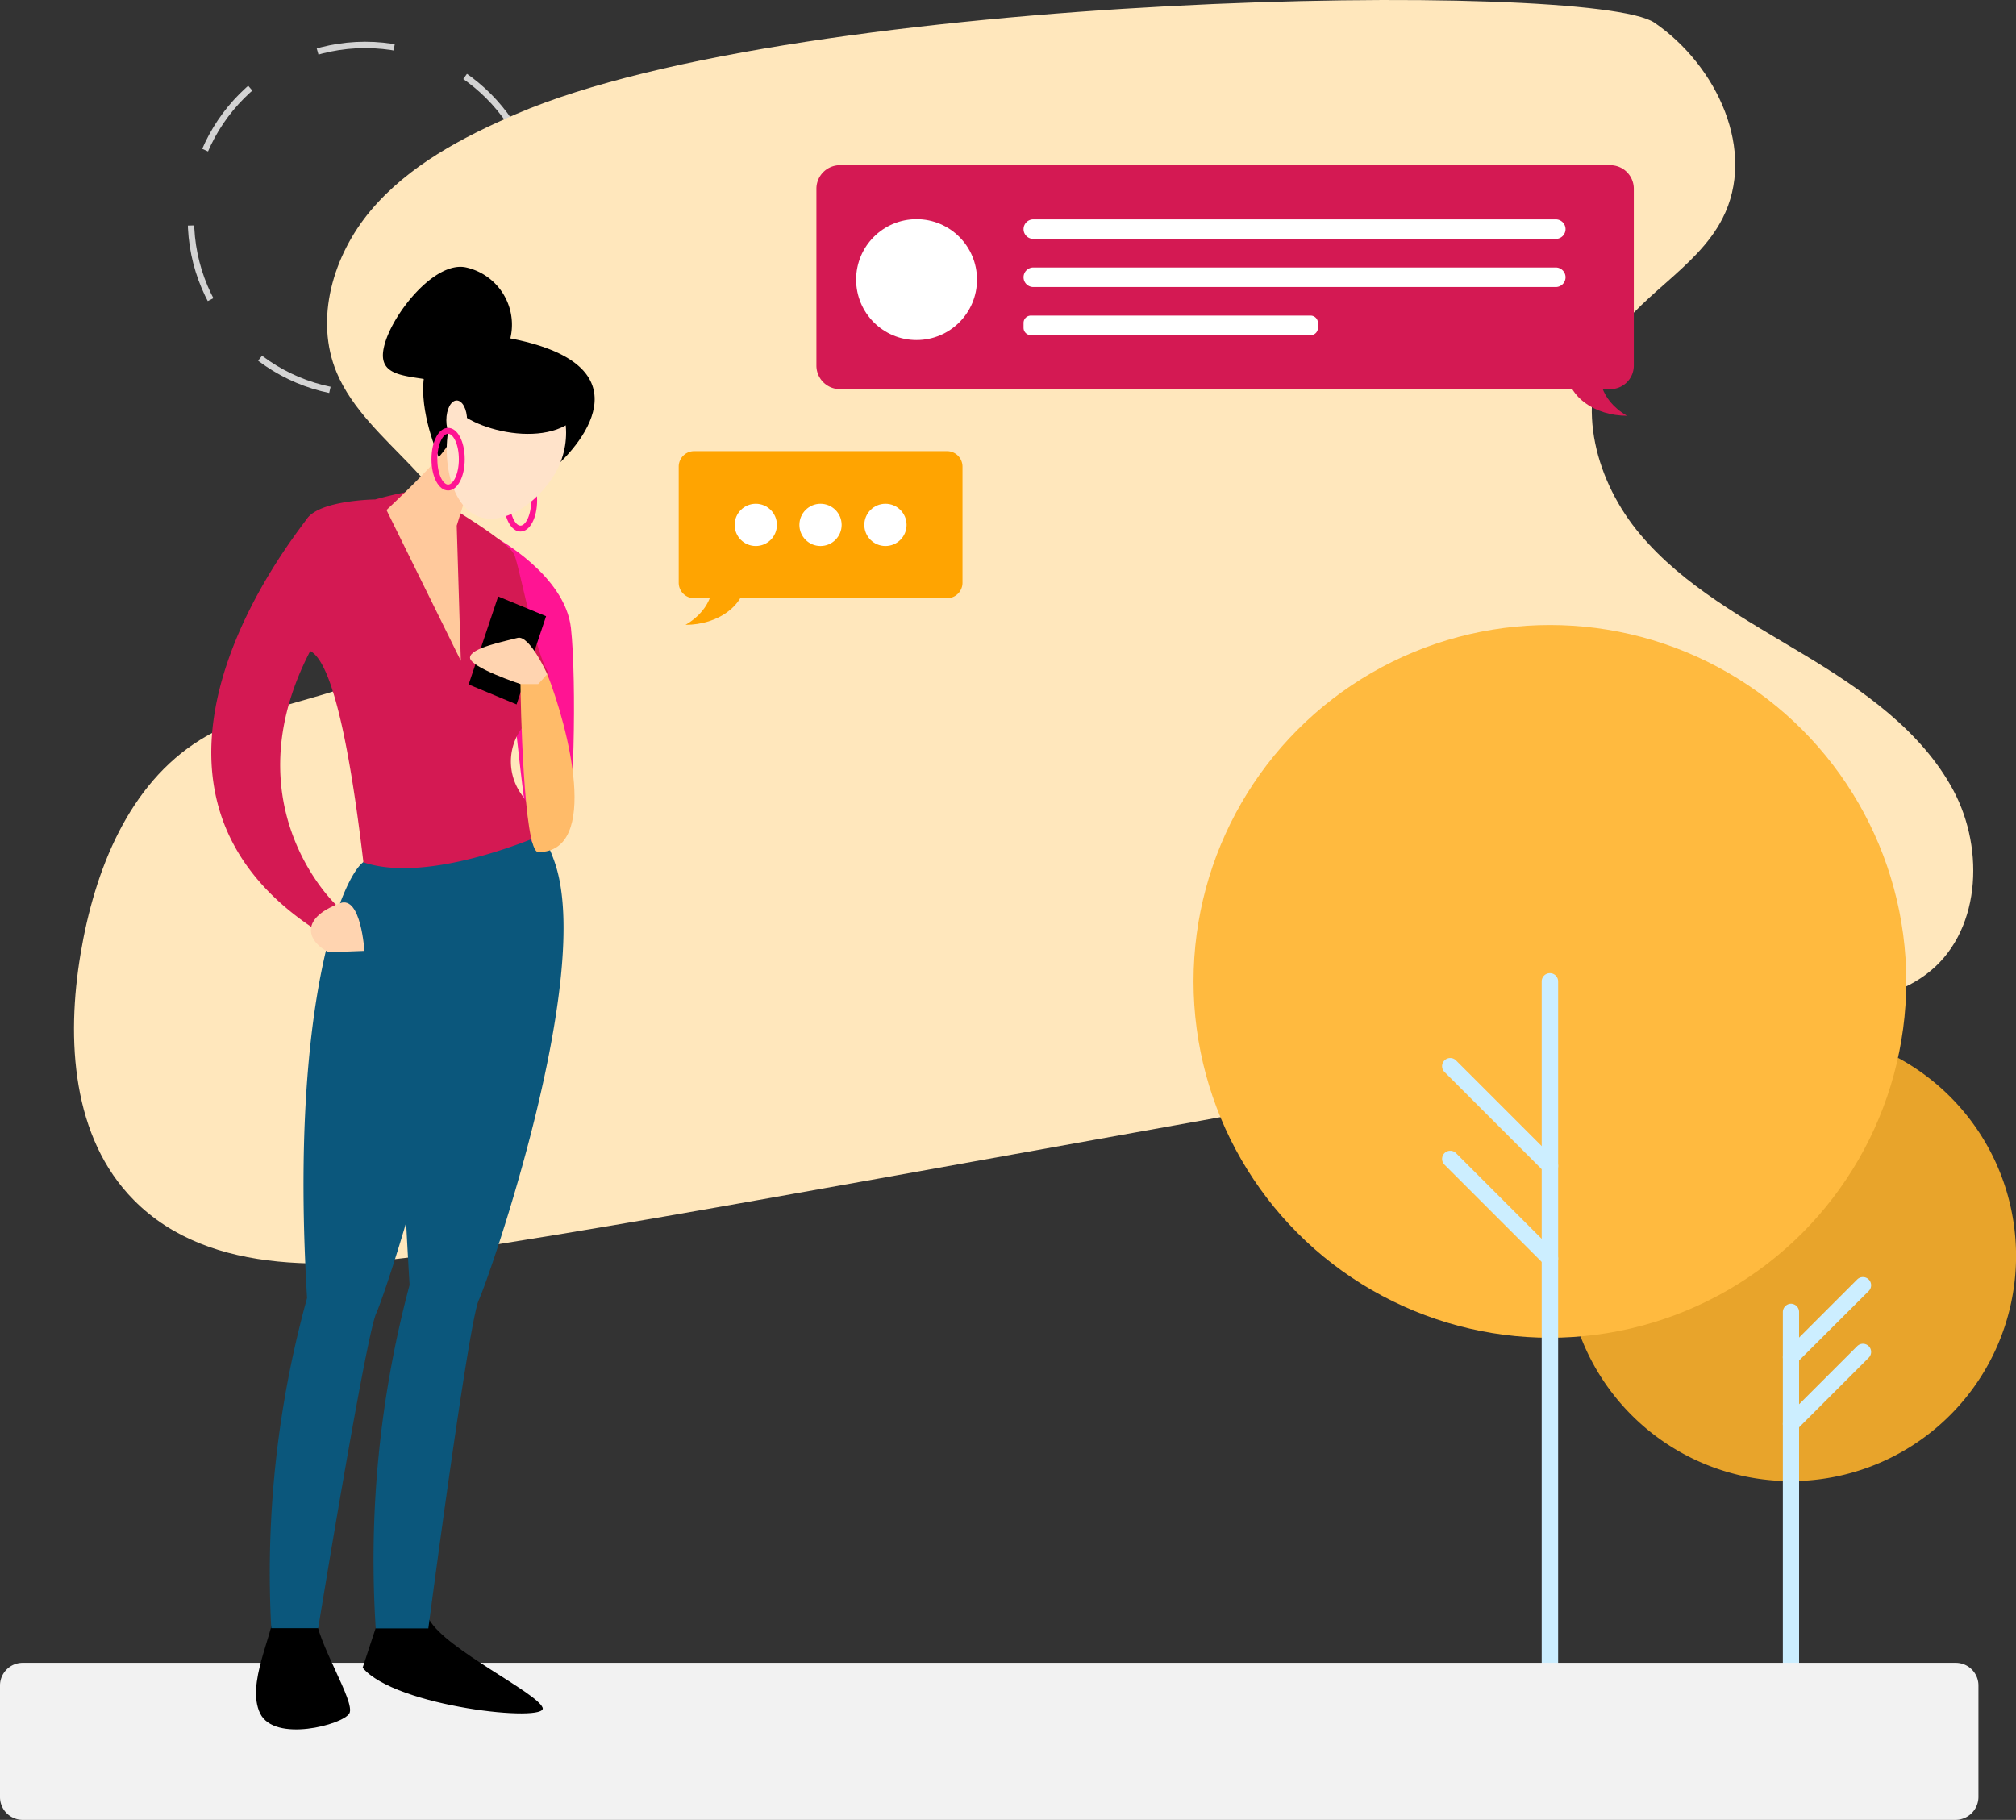 <svg xmlns="http://www.w3.org/2000/svg" width="317.3" height="286.441" viewBox="0 0 317.3 286.441">
  <rect x="0" y="0" width="317.3" height="286.441" fill="#333333" stroke="none"/>
  <g id="image" transform="translate(-34.3 -118.24)">
    <g id="Group_49" data-name="Group 49" transform="translate(64.346 125.308)">
      <circle id="Ellipse_1" data-name="Ellipse 1" cx="27.429" cy="27.429" r="27.429" fill="none" stroke="#d3d3d3" stroke-miterlimit="10" stroke-width="1" stroke-dasharray="12.168 12.168"/>
    </g>
    <g id="Group_50" data-name="Group 50" transform="translate(45.945 118.24)">
      <path id="Path_1" data-name="Path 1" d="M141.755,136.175c-8.5,3.663-16.962,8.127-22.9,15.177s-8.928,17.116-5.357,25.582c4.772,11.3,19.887,17.855,19.949,30.108.062,8.774-8.158,15.454-16.439,18.625s-17.424,4.341-24.967,8.989c-11.36,7.019-16.685,20.626-18.871,33.679-2.278,13.545-1.355,28.969,8.373,38.789,12.068,12.222,32.047,10.836,49.164,8.22,22.812-3.479,45.531-7.573,68.25-11.637q74.715-13.438,149.4-26.844c5.326-.954,10.9-2,15.239-5.233,8.62-6.372,9.359-19.579,4.341-28.969s-14.284-15.823-23.489-21.365-18.933-10.775-25.8-18.933c-6.9-8.158-10.313-20.256-5.11-29.584,4.433-7.881,13.915-12.1,18.04-20.133,5.449-10.59-.831-24.074-10.713-30.846C310.98,115.088,186.7,116.811,141.755,136.175Z" transform="translate(-72.129 -118.24)" fill="#ffe7bc"/>
    </g>
    <g id="Group_60" data-name="Group 60" transform="translate(222.15 216.616)">
      <g id="Group_51" data-name="Group 51" transform="translate(60.923 68.127)">
        <path id="Path_2" data-name="Path 2" d="M892.364,659.1A35.445,35.445,0,1,1,842.4,702.969Z" transform="translate(-842.4 -659.1)" fill="#e8a42b"/>
      </g>
      <g id="Group_52" data-name="Group 52">
        <circle id="Ellipse_2" data-name="Ellipse 2" cx="56.09" cy="56.09" r="56.09" fill="#ffba3f"/>
      </g>
      <g id="Group_59" data-name="Group 59" transform="translate(39.128 54.797)">
        <g id="Group_53" data-name="Group 53" transform="translate(15.67)">
          <path id="Path_3" data-name="Path 3" d="M823.793,727.949a1.3,1.3,0,0,1-1.293-1.293V617.093a1.293,1.293,0,0,1,2.586,0V726.687A1.3,1.3,0,0,1,823.793,727.949Z" transform="translate(-822.5 -615.8)" fill="#cef"/>
        </g>
        <g id="Group_54" data-name="Group 54" transform="translate(0 13.361)">
          <path id="Path_4" data-name="Path 4" d="M788.563,677.455a1.233,1.233,0,0,1-.893-.369l-15.7-15.7a1.284,1.284,0,0,1,1.816-1.816l15.7,15.7a1.278,1.278,0,0,1-.924,2.186Z" transform="translate(-771.6 -659.2)" fill="#cef"/>
        </g>
        <g id="Group_55" data-name="Group 55" transform="translate(0 27.953)">
          <path id="Path_5" data-name="Path 5" d="M788.563,724.855a1.233,1.233,0,0,1-.893-.369l-15.7-15.7a1.284,1.284,0,0,1,1.816-1.816l15.7,15.7a1.278,1.278,0,0,1-.924,2.186Z" transform="translate(-771.6 -706.6)" fill="#cef"/>
        </g>
        <g id="Group_56" data-name="Group 56" transform="translate(53.627 52.025)">
          <path id="Path_6" data-name="Path 6" d="M946.847,844.89a1.352,1.352,0,0,1-1.047-1.324V786.152A1.321,1.321,0,0,1,947,784.8a1.3,1.3,0,0,1,1.355,1.293v57.568A1.264,1.264,0,0,1,946.847,844.89Z" transform="translate(-945.8 -784.796)" fill="#cef"/>
        </g>
        <g id="Group_57" data-name="Group 57" transform="translate(53.627 47.84)">
          <path id="Path_7" data-name="Path 7" d="M947.062,785.084a1.233,1.233,0,0,1-.893-.369,1.3,1.3,0,0,1,0-1.816L957.5,771.569a1.284,1.284,0,0,1,1.816,1.816l-11.329,11.3A1.335,1.335,0,0,1,947.062,785.084Z" transform="translate(-945.8 -771.2)" fill="#cef"/>
        </g>
        <g id="Group_58" data-name="Group 58" transform="translate(53.627 58.337)">
          <path id="Path_8" data-name="Path 8" d="M947.062,819.184a1.233,1.233,0,0,1-.893-.369,1.3,1.3,0,0,1,0-1.816L957.5,805.669a1.284,1.284,0,0,1,1.816,1.816l-11.329,11.329A1.3,1.3,0,0,1,947.062,819.184Z" transform="translate(-945.8 -805.3)" fill="#cef"/>
        </g>
      </g>
    </g>
    <path id="Path_9" data-name="Path 9" d="M342.088,993.12H37.871a3.574,3.574,0,0,1-3.571-3.571V971.971a3.574,3.574,0,0,1,3.571-3.571H342.118a3.574,3.574,0,0,1,3.571,3.571v17.578A3.62,3.62,0,0,1,342.088,993.12Z" transform="translate(0 -588.439)" fill="#f2f2f2"/>
    <g id="Group_65" data-name="Group 65" transform="translate(67.555 160.239)">
      <path id="Path_10" data-name="Path 10" d="M174.522,940.039c.185,4.495,6.4,13.915,5.357,15.7s-11.76,4.618-14.038,0c-2.247-4.618,2.063-12.406,2.063-15.7C167.965,936.776,174.522,940.039,174.522,940.039Z" transform="translate(-158.152 -728.045)"/>
      <path id="Path_11" data-name="Path 11" d="M230.2,940.863c2.709,4.71,16.839,11.391,17.824,13.823s-23.181-.092-28.322-6.28c1.847-5.572,3.294-10.005,3.294-10.005Z" transform="translate(-195.88 -727.914)"/>
      <path id="Path_12" data-name="Path 12" d="M186.9,541.188c-3.2,2.309-11.667,21.734-8.866,68.62a162.229,162.229,0,0,0-5.634,51.965h7.388s7.512-46.116,9.143-49.595,18.1-52.919,11.975-70.9S186.9,541.188,186.9,541.188Z" transform="translate(-162.959 -447.5)" fill="#0b577c"/>
      <path id="Path_13" data-name="Path 13" d="M233.007,531.605c-3.2,2.309-4.895,25.244-2.093,72.16a167.962,167.962,0,0,0-5.326,54.058h8.281s6.311-48.209,7.943-51.688,18.1-50.826,11.975-68.8C247.661,519.322,233.007,531.605,233.007,531.605Z" transform="translate(-199.705 -443.52)" fill="#0b577c"/>
      <path id="Path_14" data-name="Path 14" d="M288.3,393.4s10.744,5.849,11.667,14.13c.924,8.312.462,30.631-.924,32.17s-4.279,3.725-5.418,1.077S288.3,393.4,288.3,393.4Z" transform="translate(-243.362 -350.692)" fill="#ff1493"/>
      <path id="Path_15" data-name="Path 15" d="M157.371,373.118c2.063-2.955,10.744-3.048,10.744-3.048a67.588,67.588,0,0,1,7.142-1.57s13.853,7.789,14.808,10.375c.924,2.586,3.263,15.054,5.141,18.163,1.016,1.693-1.447,5.664-3.91,8.9a8.877,8.877,0,0,0-.277,10.375l4.187,6.188s-18.225,8.312-28.938,4.679c-1.416-11.945-4.156-31.185-8.374-33.248-12.622,24.32,4.033,39.9,4.033,39.9a14.359,14.359,0,0,1-3.171,3.971C123.692,414.893,155.339,376.042,157.371,373.118Z" transform="translate(-142.325 -333.457)" fill="#d41953"/>
      <path id="Path_16" data-name="Path 16" d="M273.9,437.053l7.542,3.14,4.648-13.884-7.542-3.109Z" transform="translate(-233.395 -371.318)"/>
      <path id="Path_17" data-name="Path 17" d="M304.618,462.9c3.263,8.312,8.4,28.014-1.416,28.014-2.34,0-2.8-24.382-2.8-26.475C301.816,462.9,304.618,462.9,304.618,462.9Z" transform="translate(-251.737 -398.796)" fill="#ffbb69"/>
      <path id="Path_18" data-name="Path 18" d="M286.76,450.025s-2.8-6.219-4.679-5.7-7.481,1.57-7.481,3.109,7.943,4.156,7.943,4.156h2.8Z" transform="translate(-233.879 -385.921)" fill="#ffd4b0"/>
      <path id="Path_19" data-name="Path 19" d="M196.073,587.46c-2.986-1.416-5.11-5.11,1.786-7.727,3.294-1.231,3.817,7.511,3.817,7.511Z" transform="translate(-177.579 -479.58)" fill="#ffd4b0"/>
      <g id="Group_64" data-name="Group 64" transform="translate(27.012 0)">
        <path id="Path_20" data-name="Path 20" d="M230.233,267.3c-1.139,4.987,3.879,4.371,8.866,5.48a9.234,9.234,0,1,0,4.094-18.009C238.206,253.632,231.341,262.313,230.233,267.3Z" transform="translate(-230.07 -254.669)"/>
        <g id="Group_61" data-name="Group 61" transform="translate(19.034 31.81)">
          <path id="Path_21" data-name="Path 21" d="M291.9,362.926c0-2.8,1.139-4.926,2.617-4.926s2.617,2.124,2.617,4.926-1.139,4.926-2.617,4.926S291.9,365.727,291.9,362.926Zm.924,0c0,2.37.893,4,1.693,4s1.693-1.632,1.693-4-.893-4-1.693-4S292.824,360.555,292.824,362.926Z" transform="translate(-291.9 -358)" fill="#ff1493"/>
        </g>
        <g id="Group_62" data-name="Group 62" transform="translate(0.564 10.729)">
          <path id="Path_22" data-name="Path 22" d="M270.733,310.91c5.849-4.926,14.777-16.932-6.773-20.934s-10.467,19.7-10.467,19.7Z" transform="translate(-244.874 -289.521)"/>
          <path id="Path_23" data-name="Path 23" d="M241.566,345.7c-1.416,2.586-9.666,10.251-9.666,10.251l11.7,23.735-.646-21.272,2.34-7.512Z" transform="translate(-231.9 -328.405)" fill="#ffc99c"/>
          <path id="Path_24" data-name="Path 24" d="M264.29,313.09c-2.8,5.141-1.878,14.253,2.309,17.086s10.528-1.416,13.33-6.557,1.693-11.606-2.494-14.438S267.091,307.949,264.29,313.09Z" transform="translate(-253.208 -302.168)" fill="#ffe3ca"/>
          <path id="Path_25" data-name="Path 25" d="M285.21,305.721c-5.6,5.7-19.61,1.047-19.61-2.586s3.725-8.835,3.725-8.835h6.526Z" transform="translate(-255.225 -292.829)"/>
          <ellipse id="Ellipse_3" data-name="Ellipse 3" cx="1.632" cy="3.109" rx="1.632" ry="3.109" transform="translate(9.42 10.306)" fill="#ffe3ca"/>
        </g>
        <g id="Group_63" data-name="Group 63" transform="translate(7.644 25.346)">
          <path id="Path_26" data-name="Path 26" d="M254.9,341.926c0-2.8,1.139-4.926,2.617-4.926s2.617,2.124,2.617,4.926-1.139,4.926-2.617,4.926S254.9,344.727,254.9,341.926Zm.924,0c0,2.37.893,4,1.693,4s1.693-1.632,1.693-4-.893-4-1.693-4S255.824,339.555,255.824,341.926Z" transform="translate(-254.9 -337)" fill="#ff1493"/>
        </g>
      </g>
    </g>
    <g id="Group_66" data-name="Group 66" transform="translate(162.796 144.241)">
      <path id="Path_27" data-name="Path 27" d="M576.656,237.949H455.394a3.705,3.705,0,0,1-3.694-3.694v-27.86a3.705,3.705,0,0,1,3.694-3.694H576.656a3.705,3.705,0,0,1,3.694,3.694v27.86A3.705,3.705,0,0,1,576.656,237.949Z" transform="translate(-451.7 -202.7)" fill="#d41953"/>
      <path id="Path_28" data-name="Path 28" d="M839.687,301.8c.431,1.662.092,5.326,4.679,8.035-4.987,0-9.666-2.955-9.666-8C835.562,298.873,839.687,301.8,839.687,301.8Z" transform="translate(-716.794 -270.397)" fill="#d41953"/>
    </g>
    <g id="Group_67" data-name="Group 67" transform="translate(141.124 189.248)">
      <path id="Path_29" data-name="Path 29" d="M383.732,372.05h39.8a2.437,2.437,0,0,0,2.432-2.432V351.332a2.437,2.437,0,0,0-2.432-2.432h-39.8a2.437,2.437,0,0,0-2.432,2.432v18.286A2.437,2.437,0,0,0,383.732,372.05Z" transform="translate(-381.3 -348.9)" fill="#ffa401"/>
      <path id="Path_30" data-name="Path 30" d="M389.479,408.729c-.431,1.662-.092,5.326-4.679,8.035,4.987,0,9.666-2.955,9.666-8C393.635,405.835,389.479,408.729,389.479,408.729Z" transform="translate(-383.723 -389.427)" fill="#ffa401"/>
    </g>
    <circle id="Ellipse_4" data-name="Ellipse 4" cx="9.513" cy="9.513" r="9.513" transform="translate(169.046 152.737)" fill="#fff"/>
    <path id="Path_31" data-name="Path 31" d="M641.366,233.478H559.139a1.544,1.544,0,0,1-1.539-1.539h0a1.544,1.544,0,0,1,1.539-1.539h82.227a1.544,1.544,0,0,1,1.539,1.539h0A1.544,1.544,0,0,1,641.366,233.478Z" transform="translate(-362.203 -77.632)" fill="#fff"/>
    <path id="Path_32" data-name="Path 32" d="M641.366,258.078H559.139a1.544,1.544,0,0,1-1.539-1.539h0A1.544,1.544,0,0,1,559.139,255h82.227a1.544,1.544,0,0,1,1.539,1.539h0A1.544,1.544,0,0,1,641.366,258.078Z" transform="translate(-362.203 -94.659)" fill="#fff"/>
    <path id="Path_33" data-name="Path 33" d="M602.792,282.678H558.739a1.157,1.157,0,0,1-1.139-1.139v-.8a1.157,1.157,0,0,1,1.139-1.139h44.053a1.157,1.157,0,0,1,1.139,1.139v.8A1.136,1.136,0,0,1,602.792,282.678Z" transform="translate(-362.203 -111.686)" fill="#fff"/>
    <g id="Group_68" data-name="Group 68" transform="translate(149.928 197.53)">
      <circle id="Ellipse_5" data-name="Ellipse 5" cx="3.325" cy="3.325" r="3.325" transform="translate(0 0)" fill="#fff"/>
      <circle id="Ellipse_6" data-name="Ellipse 6" cx="3.325" cy="3.325" r="3.325" transform="translate(10.19 0)" fill="#fff"/>
      <circle id="Ellipse_7" data-name="Ellipse 7" cx="3.325" cy="3.325" r="3.325" transform="translate(20.41 0)" fill="#fff"/>
    </g>
  </g>
</svg>
